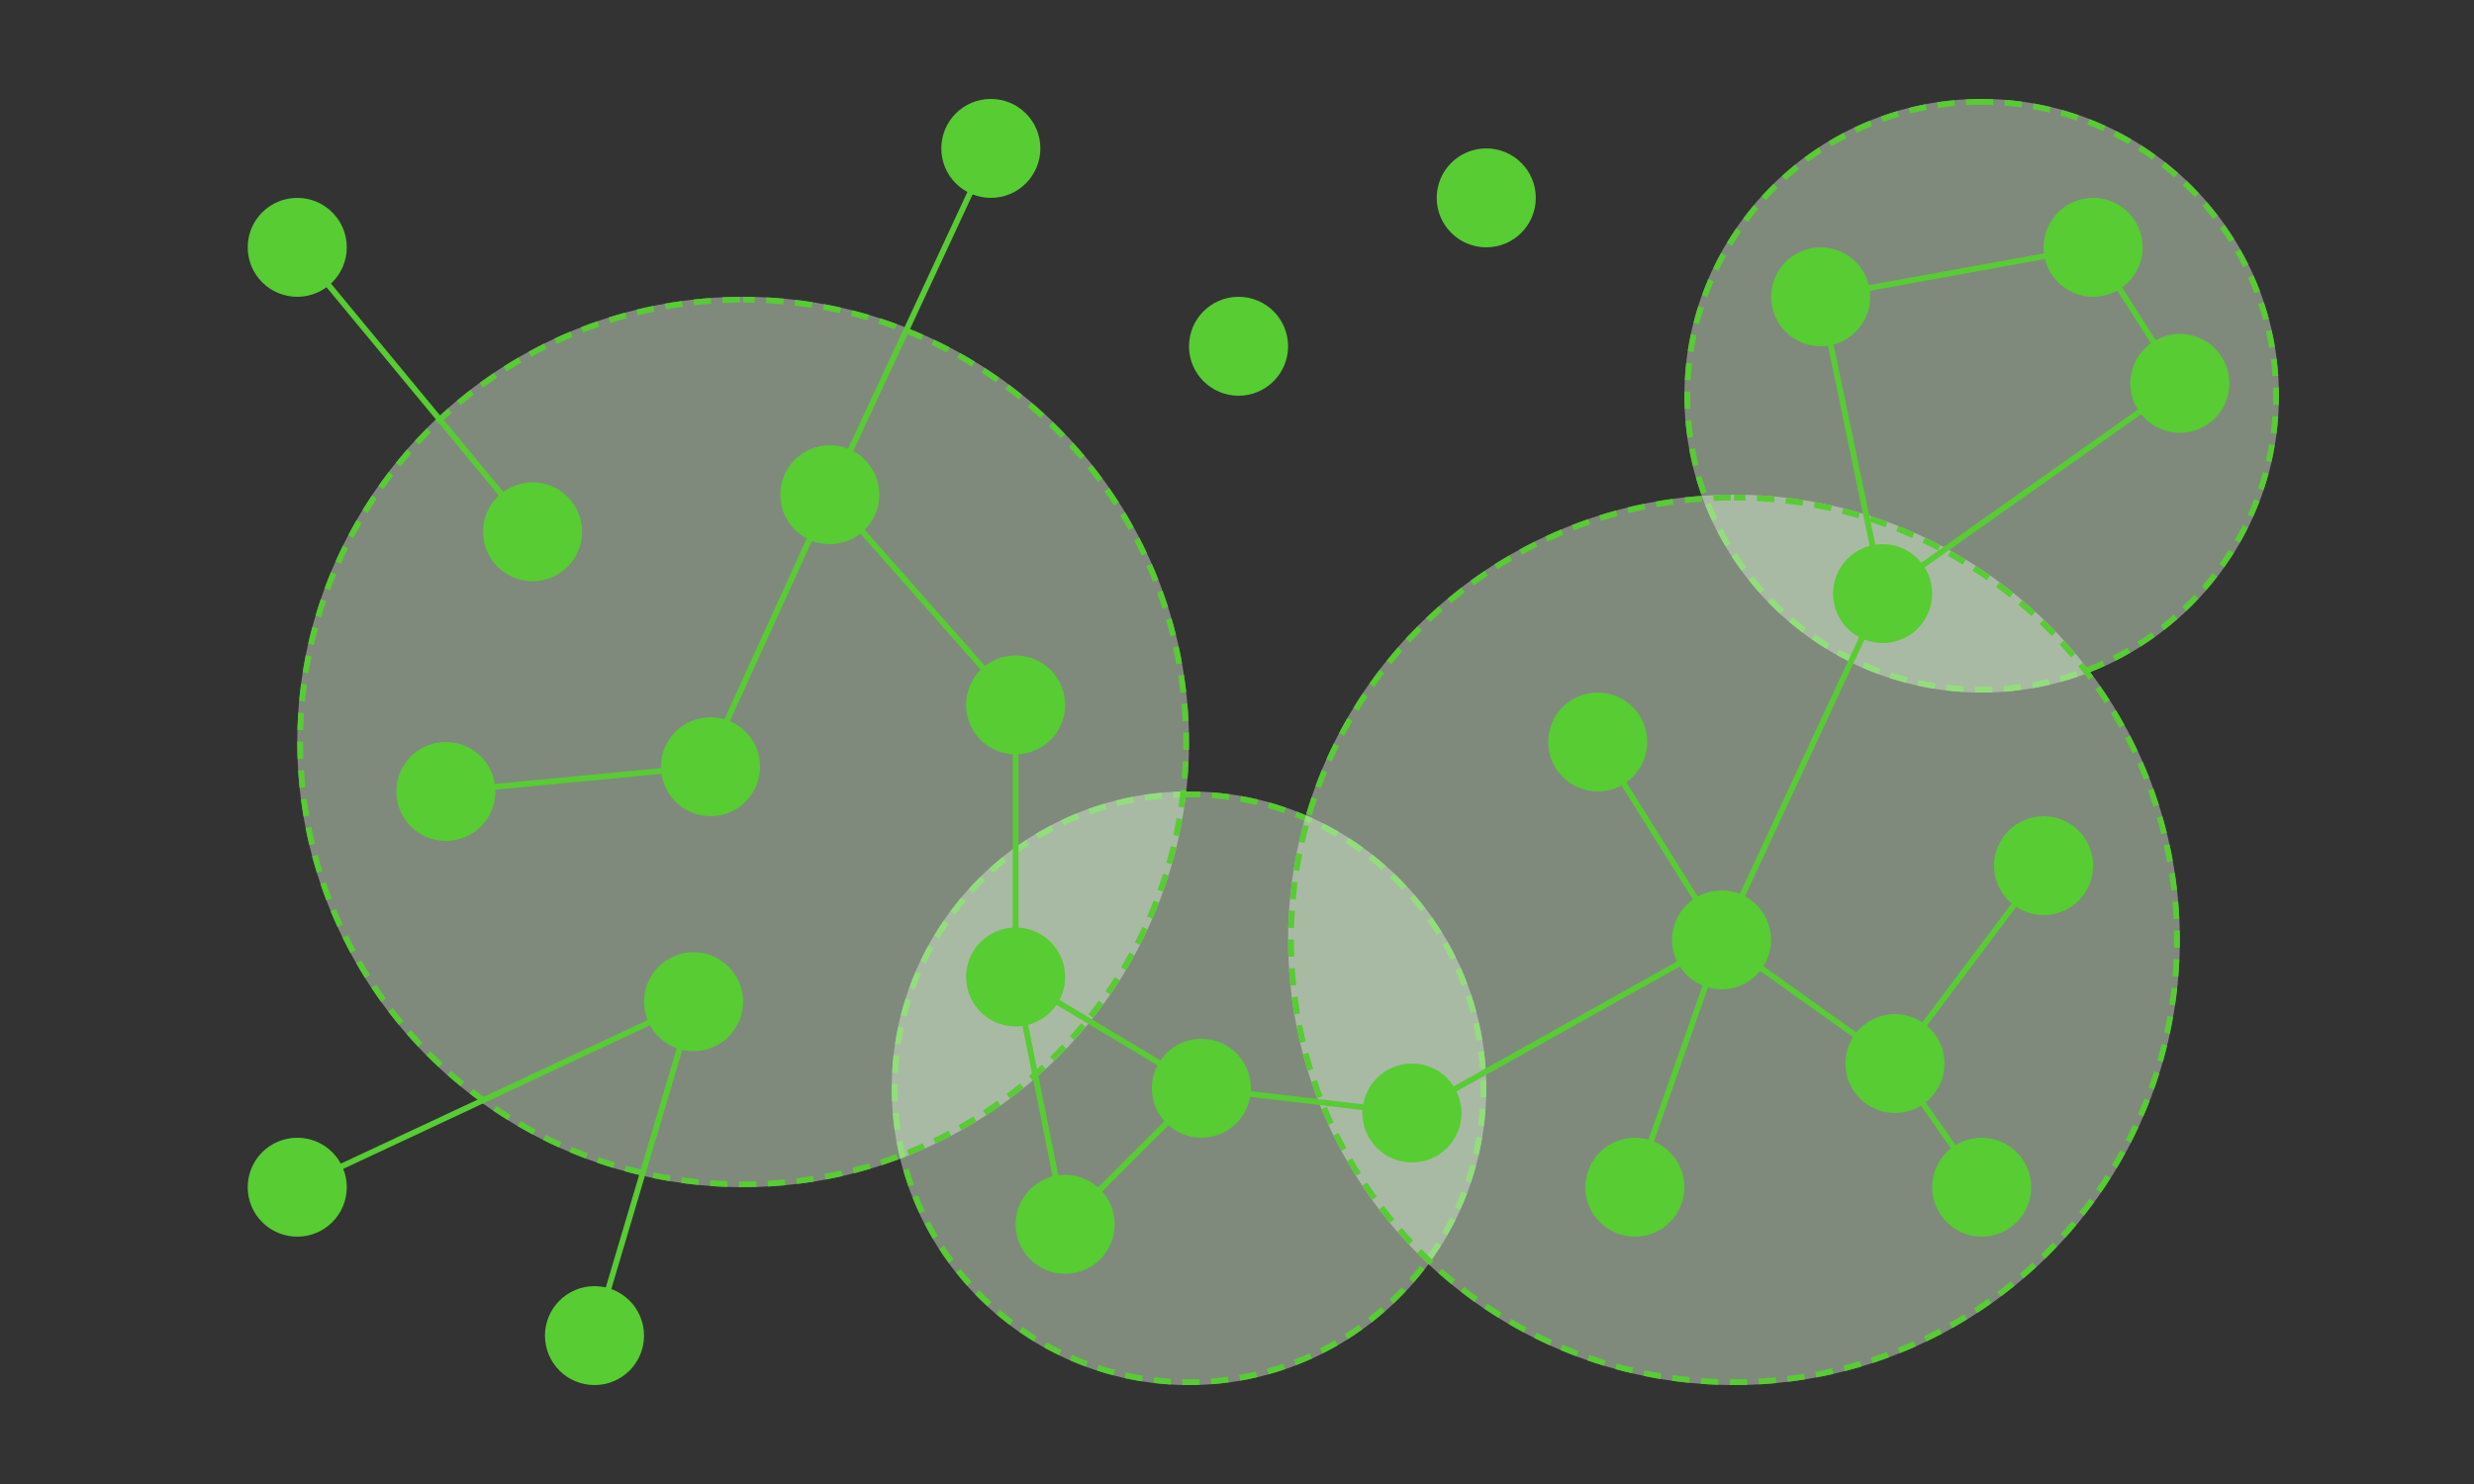 <?xml version="1.0" encoding="UTF-8" standalone="no"?>
<!DOCTYPE svg PUBLIC "-//W3C//DTD SVG 1.1//EN" "http://www.w3.org/Graphics/SVG/1.1/DTD/svg11.dtd">
<svg width="100%" height="100%" viewBox="0 0 800 480" version="1.1" xmlns="http://www.w3.org/2000/svg" xmlns:xlink="http://www.w3.org/1999/xlink" xml:space="preserve" xmlns:serif="http://www.serif.com/" style="fill-rule:evenodd;clip-rule:evenodd;stroke-miterlimit:1;">
    <rect x="0" y="0" width="800" height="480" fill="#333333" stroke="none"/>
    <g transform="matrix(1,0,0,1,-1000,-720)">
        <g id="halo-circle" transform="matrix(0.267,0,0,0.16,1000,720)">
            <rect x="0" y="0" width="3000" height="3000" style="fill:none;"/>
            <g>
                <g transform="matrix(4.5,0,0,7.5,-3180,-6280)">
                    <circle cx="1240" cy="944" r="80" style="fill:rgb(221,245,213);fill-opacity:0.45;"/>
                    <path d="M1242.9,1023.95C1241.94,1023.98 1240.97,1024 1240,1024C1239.4,1024 1238.81,1023.99 1238.21,1023.98L1238.25,1022.42C1238.83,1022.43 1239.41,1022.44 1240,1022.44C1240.95,1022.44 1241.9,1022.42 1242.84,1022.39L1242.9,1023.95ZM1230.42,1023.43L1230.61,1021.88C1232.12,1022.06 1233.65,1022.2 1235.18,1022.29L1235.09,1023.85C1233.52,1023.76 1231.96,1023.62 1230.42,1023.43ZM1250.68,1023.29C1249.14,1023.5 1247.59,1023.66 1246.02,1023.78L1245.9,1022.22C1247.44,1022.1 1248.96,1021.95 1250.47,1021.74L1250.68,1023.29ZM1222.72,1022.13L1223.06,1020.6C1224.55,1020.93 1226.05,1021.22 1227.57,1021.46L1227.33,1023C1225.78,1022.75 1224.25,1022.46 1222.72,1022.13ZM1258.36,1021.88C1256.85,1022.24 1255.32,1022.55 1253.77,1022.82L1253.5,1021.28C1255.02,1021.01 1256.52,1020.71 1258,1020.36L1258.36,1021.88ZM1215.19,1020.07L1215.67,1018.59C1217.12,1019.06 1218.6,1019.49 1220.08,1019.88L1219.68,1021.39C1218.17,1021 1216.67,1020.55 1215.19,1020.07ZM1265.87,1019.72C1264.39,1020.22 1262.9,1020.69 1261.39,1021.1L1260.97,1019.6C1262.45,1019.19 1263.92,1018.74 1265.36,1018.24L1265.87,1019.72ZM1207.89,1017.29L1208.52,1015.86C1209.92,1016.47 1211.34,1017.05 1212.78,1017.58L1212.24,1019.04C1210.77,1018.5 1209.32,1017.91 1207.89,1017.29ZM1273.12,1016.83C1271.7,1017.48 1270.26,1018.09 1268.8,1018.65L1268.24,1017.19C1269.67,1016.64 1271.08,1016.04 1272.47,1015.41L1273.12,1016.83ZM1200.91,1013.8L1201.67,1012.44C1203,1013.19 1204.36,1013.9 1205.74,1014.57L1205.06,1015.97C1203.65,1015.29 1202.27,1014.56 1200.91,1013.8ZM1280.06,1013.25C1278.71,1014.03 1277.34,1014.77 1275.94,1015.48L1275.24,1014.09C1276.61,1013.39 1277.95,1012.66 1279.28,1011.9L1280.06,1013.25ZM1194.29,1009.65L1195.19,1008.37C1196.44,1009.24 1197.72,1010.08 1199.03,1010.88L1198.21,1012.22C1196.88,1011.4 1195.57,1010.54 1194.29,1009.65ZM1286.62,1009C1285.35,1009.92 1284.06,1010.79 1282.73,1011.63L1281.9,1010.31C1283.19,1009.49 1284.46,1008.63 1285.7,1007.74L1286.62,1009ZM1188.11,1004.87L1189.13,1003.68C1190.29,1004.68 1191.49,1005.64 1192.71,1006.56L1191.76,1007.81C1190.52,1006.87 1189.3,1005.89 1188.11,1004.87ZM1292.73,1004.14C1291.56,1005.18 1290.35,1006.17 1289.12,1007.13L1288.16,1005.9C1289.37,1004.96 1290.55,1003.98 1291.7,1002.97L1292.73,1004.14ZM1182.42,999.521L1183.55,998.436C1184.61,999.539 1185.71,1000.61 1186.84,1001.65L1185.78,1002.8C1184.63,1001.74 1183.51,1000.64 1182.42,999.521ZM1298.34,998.715C1297.27,999.853 1296.17,1000.96 1295.04,1002.04L1293.96,1000.9C1295.07,999.85 1296.15,998.763 1297.2,997.646L1298.34,998.715ZM1177.28,993.644L1178.51,992.673C1179.46,993.874 1180.44,995.047 1181.46,996.19L1180.3,997.23C1179.26,996.064 1178.25,994.868 1177.28,993.644ZM1303.4,992.767C1302.45,994.005 1301.46,995.215 1300.44,996.395L1299.26,995.371C1300.26,994.214 1301.23,993.028 1302.17,991.814L1303.4,992.767ZM1172.73,987.296L1174.05,986.449C1174.88,987.737 1175.75,989 1176.65,990.236L1175.39,991.158C1174.47,989.898 1173.58,988.611 1172.73,987.296ZM1307.86,986.357C1307.03,987.684 1306.16,988.984 1305.26,990.255L1303.99,989.351C1304.88,988.103 1305.73,986.828 1306.54,985.528L1307.86,986.357ZM1168.82,980.535L1170.21,979.82C1170.91,981.185 1171.66,982.526 1172.43,983.842L1171.09,984.638C1170.3,983.295 1169.54,981.928 1168.82,980.535ZM1311.68,979.543C1310.98,980.944 1310.25,982.322 1309.47,983.676L1308.11,982.9C1308.87,981.573 1309.6,980.221 1310.28,978.847L1311.68,979.543ZM1165.59,973.425L1167.05,972.85C1167.61,974.277 1168.22,975.684 1168.86,977.07L1167.45,977.73C1166.79,976.317 1166.17,974.883 1165.59,973.425ZM1314.81,972.388C1314.25,973.854 1313.65,975.299 1313.02,976.718L1311.59,976.078C1312.22,974.684 1312.8,973.269 1313.35,971.833L1314.81,972.388ZM1163.08,966.032L1164.58,965.602C1165,967.08 1165.47,968.54 1165.97,969.98L1164.5,970.498C1163.98,969.028 1163.51,967.539 1163.08,966.032ZM1317.22,964.961C1316.81,966.474 1316.36,967.969 1315.86,969.446L1314.38,968.949C1314.87,967.502 1315.31,966.035 1315.71,964.552L1317.22,964.961ZM1161.3,958.428L1162.84,958.148C1163.11,959.661 1163.43,961.159 1163.8,962.641L1162.28,963.012C1161.91,961.5 1161.58,959.972 1161.3,958.428ZM1318.89,957.332C1318.63,958.879 1318.33,960.411 1317.98,961.929L1316.46,961.58C1316.8,960.094 1317.1,958.591 1317.35,957.073L1318.89,957.332ZM1160.28,950.686L1161.83,950.557C1161.96,952.092 1162.13,953.615 1162.35,955.124L1160.8,955.344C1160.58,953.805 1160.41,952.252 1160.28,950.686ZM1319.81,949.577C1319.7,951.144 1319.55,952.698 1319.35,954.241L1317.8,954.043C1317.99,952.531 1318.14,951.006 1318.25,949.469L1319.81,949.577ZM1160.01,942.881L1161.57,942.903C1161.57,943.268 1161.56,943.634 1161.56,944C1161.56,945.172 1161.59,946.339 1161.64,947.499L1160.08,947.568C1160.03,946.387 1160,945.197 1160,944C1160,943.625 1160,943.25 1160.01,942.881ZM1319.97,941.769C1319.99,942.51 1320,943.254 1320,944C1320,944.821 1319.99,945.64 1319.96,946.456L1318.4,946.409C1318.42,945.609 1318.44,944.806 1318.44,944C1318.44,943.268 1318.43,942.539 1318.41,941.812L1319.97,941.769ZM1160.49,935.087L1162.05,935.259C1161.88,936.774 1161.75,938.301 1161.67,939.84L1160.11,939.758C1160.19,938.189 1160.32,936.632 1160.49,935.087ZM1319.38,933.982C1319.57,935.525 1319.72,937.081 1319.82,938.648L1318.26,938.751C1318.16,937.214 1318.02,935.688 1317.83,934.176L1319.38,933.982ZM1161.73,927.377L1163.26,927.7C1162.94,929.192 1162.67,930.7 1162.44,932.222L1160.9,931.989C1161.13,930.435 1161.41,928.895 1161.73,927.377ZM1318.03,926.29C1318.37,927.808 1318.67,929.342 1318.93,930.89L1317.39,931.144C1317.14,929.626 1316.84,928.123 1316.51,926.635L1318.03,926.29ZM1163.72,919.826L1165.21,920.298C1164.75,921.753 1164.33,923.226 1163.95,924.717L1162.44,924.333C1162.83,922.812 1163.25,921.308 1163.72,919.826ZM1315.93,918.767C1316.42,920.245 1316.87,921.742 1317.28,923.257L1315.77,923.661C1315.37,922.176 1314.93,920.709 1314.45,919.26L1315.93,918.767ZM1166.45,912.507L1167.88,913.123C1167.28,914.527 1166.72,915.952 1166.2,917.397L1164.73,916.866C1165.26,915.393 1165.83,913.94 1166.45,912.507ZM1313.11,911.487C1313.74,912.911 1314.34,914.357 1314.89,915.822L1313.43,916.373C1312.88,914.936 1312.3,913.519 1311.68,912.124L1313.11,911.487ZM1169.88,905.49L1171.24,906.244C1170.51,907.583 1169.81,908.946 1169.15,910.332L1167.74,909.66C1168.41,908.246 1169.12,906.854 1169.88,905.49ZM1309.58,904.519C1310.35,905.875 1311.09,907.256 1311.78,908.659L1310.38,909.351C1309.7,907.974 1308.98,906.621 1308.22,905.292L1309.58,904.519ZM1173.97,898.842L1175.26,899.725C1174.39,900.987 1173.57,902.276 1172.77,903.59L1171.44,902.783C1172.24,901.442 1173.09,900.127 1173.97,898.842ZM1305.39,897.928C1306.29,899.204 1307.16,900.506 1307.98,901.834L1306.66,902.659C1305.85,901.357 1305,900.08 1304.12,898.829L1305.39,897.928ZM1178.7,892.623L1179.89,893.627C1178.91,894.8 1177.96,896.002 1177.04,897.232L1175.79,896.299C1176.72,895.045 1177.69,893.819 1178.7,892.623ZM1300.58,891.775C1301.6,892.958 1302.59,894.171 1303.54,895.411L1302.3,896.361C1301.37,895.144 1300.4,893.955 1299.4,892.796L1300.58,891.775ZM1184,886.891L1185.09,888.006C1184,889.079 1182.94,890.184 1181.91,891.318L1180.75,890.268C1181.8,889.112 1182.88,887.986 1184,886.891ZM1295.2,886.117C1296.33,887.196 1297.43,888.307 1298.5,889.45L1297.35,890.516C1296.31,889.395 1295.23,888.305 1294.12,887.248L1295.2,886.117ZM1189.83,881.699L1190.82,882.915C1189.62,883.878 1188.46,884.874 1187.32,885.904L1186.27,884.747C1187.43,883.697 1188.62,882.682 1189.83,881.699ZM1289.3,881.007C1290.53,881.971 1291.73,882.97 1292.9,884.005L1291.86,885.176C1290.72,884.163 1289.54,883.182 1288.33,882.237L1289.3,881.007ZM1196.14,877.098L1197,878.404C1195.72,879.246 1194.46,880.125 1193.24,881.039L1192.3,879.785C1193.56,878.853 1194.84,877.957 1196.14,877.098ZM1282.92,876.494C1284.24,877.335 1285.53,878.213 1286.8,879.127L1285.88,880.393C1284.64,879.497 1283.38,878.635 1282.08,877.811L1282.92,876.494ZM1202.87,873.132L1203.6,874.515C1202.24,875.229 1200.9,875.981 1199.59,876.771L1198.79,875.433C1200.12,874.628 1201.49,873.86 1202.87,873.132ZM1276.14,872.622C1277.54,873.33 1278.91,874.078 1280.26,874.865L1279.47,876.214C1278.15,875.443 1276.8,874.709 1275.43,874.015L1276.14,872.622ZM1209.95,869.843L1210.54,871.29C1209.12,871.868 1207.72,872.486 1206.34,873.144L1205.66,871.733C1207.07,871.063 1208.5,870.432 1209.95,869.843ZM1269.01,869.432C1270.47,870 1271.91,870.61 1273.33,871.262L1272.67,872.681C1271.29,872.043 1269.88,871.445 1268.44,870.887L1269.01,869.432ZM1217.33,867.265L1217.77,868.763C1216.29,869.198 1214.84,869.676 1213.4,870.194L1212.87,868.725C1214.34,868.196 1215.82,867.709 1217.33,867.265ZM1261.61,866.957C1263.11,867.38 1264.6,867.845 1266.08,868.354L1265.57,869.831C1264.13,869.333 1262.66,868.876 1261.18,868.461L1261.61,866.957ZM1224.91,865.423L1225.21,866.958C1223.7,867.246 1222.2,867.579 1220.72,867.953L1220.34,866.438C1221.85,866.057 1223.37,865.718 1224.91,865.423ZM1253.99,865.222C1255.54,865.495 1257.07,865.812 1258.58,866.173L1258.22,867.693C1256.74,867.339 1255.23,867.028 1253.72,866.76L1253.99,865.222ZM1232.65,864.334L1232.79,865.89C1231.26,866.03 1229.74,866.214 1228.23,866.442L1228,864.897C1229.53,864.665 1231.08,864.477 1232.65,864.334ZM1246.24,864.241C1247.81,864.362 1249.37,864.528 1250.9,864.739L1250.69,866.286C1249.18,866.08 1247.66,865.917 1246.12,865.798L1246.24,864.241ZM1235.76,864.111C1237.16,864.037 1238.58,864 1240,864C1241.05,864 1242.09,864.02 1243.12,864.06L1243.06,865.621C1242.05,865.582 1241.03,865.562 1240,865.562L1239.48,865.564C1238.26,865.572 1237.05,865.608 1235.85,865.671L1235.76,864.111Z" style="fill:rgb(87,204,51);"/>
                </g>
                <g transform="matrix(4.5,0,0,7.5,-4140,-4880)">
                    <circle cx="1240" cy="944" r="80" style="fill:rgb(221,245,213);fill-opacity:0.45;"/>
                    <path d="M1242.9,1023.95C1241.94,1023.98 1240.97,1024 1240,1024C1239.4,1024 1238.81,1023.99 1238.21,1023.98L1238.25,1022.42C1238.83,1022.43 1239.41,1022.44 1240,1022.44C1240.95,1022.44 1241.9,1022.42 1242.84,1022.39L1242.9,1023.95ZM1230.42,1023.43L1230.61,1021.88C1232.12,1022.06 1233.65,1022.2 1235.18,1022.29L1235.09,1023.85C1233.52,1023.76 1231.96,1023.62 1230.42,1023.43ZM1250.68,1023.29C1249.14,1023.5 1247.59,1023.66 1246.02,1023.78L1245.9,1022.22C1247.44,1022.1 1248.96,1021.95 1250.47,1021.74L1250.68,1023.29ZM1222.72,1022.13L1223.06,1020.6C1224.55,1020.93 1226.05,1021.22 1227.57,1021.46L1227.33,1023C1225.78,1022.75 1224.25,1022.46 1222.72,1022.13ZM1258.36,1021.88C1256.85,1022.24 1255.32,1022.55 1253.77,1022.82L1253.5,1021.28C1255.02,1021.01 1256.52,1020.71 1258,1020.36L1258.36,1021.88ZM1215.19,1020.07L1215.67,1018.59C1217.12,1019.06 1218.6,1019.49 1220.08,1019.88L1219.68,1021.39C1218.17,1021 1216.67,1020.55 1215.19,1020.07ZM1265.87,1019.72C1264.39,1020.22 1262.9,1020.69 1261.39,1021.1L1260.97,1019.6C1262.45,1019.19 1263.92,1018.74 1265.36,1018.24L1265.87,1019.72ZM1207.89,1017.29L1208.52,1015.86C1209.92,1016.47 1211.34,1017.05 1212.78,1017.58L1212.24,1019.04C1210.77,1018.5 1209.32,1017.91 1207.89,1017.29ZM1273.12,1016.83C1271.7,1017.48 1270.26,1018.09 1268.8,1018.65L1268.24,1017.19C1269.67,1016.64 1271.08,1016.04 1272.47,1015.41L1273.12,1016.83ZM1200.91,1013.8L1201.67,1012.44C1203,1013.19 1204.36,1013.9 1205.74,1014.57L1205.06,1015.97C1203.65,1015.29 1202.27,1014.56 1200.91,1013.8ZM1280.06,1013.25C1278.71,1014.03 1277.34,1014.77 1275.94,1015.48L1275.24,1014.09C1276.61,1013.39 1277.95,1012.66 1279.28,1011.9L1280.06,1013.25ZM1194.29,1009.65L1195.19,1008.37C1196.44,1009.24 1197.72,1010.08 1199.03,1010.88L1198.21,1012.22C1196.88,1011.4 1195.57,1010.54 1194.29,1009.65ZM1286.62,1009C1285.35,1009.92 1284.06,1010.79 1282.73,1011.63L1281.9,1010.31C1283.19,1009.49 1284.46,1008.63 1285.7,1007.74L1286.62,1009ZM1188.11,1004.87L1189.13,1003.68C1190.29,1004.68 1191.49,1005.64 1192.71,1006.56L1191.76,1007.81C1190.52,1006.87 1189.3,1005.89 1188.11,1004.87ZM1292.73,1004.14C1291.56,1005.18 1290.35,1006.17 1289.12,1007.13L1288.16,1005.9C1289.37,1004.96 1290.55,1003.98 1291.7,1002.97L1292.73,1004.14ZM1182.42,999.521L1183.55,998.436C1184.61,999.539 1185.71,1000.61 1186.84,1001.65L1185.78,1002.8C1184.63,1001.74 1183.51,1000.64 1182.42,999.521ZM1298.34,998.715C1297.27,999.853 1296.17,1000.96 1295.04,1002.04L1293.96,1000.9C1295.07,999.85 1296.15,998.763 1297.2,997.646L1298.34,998.715ZM1177.28,993.644L1178.51,992.673C1179.46,993.874 1180.44,995.047 1181.46,996.19L1180.3,997.23C1179.26,996.064 1178.25,994.868 1177.28,993.644ZM1303.4,992.767C1302.45,994.005 1301.46,995.215 1300.44,996.395L1299.26,995.371C1300.26,994.214 1301.23,993.028 1302.17,991.814L1303.4,992.767ZM1172.73,987.296L1174.05,986.449C1174.88,987.737 1175.75,989 1176.65,990.236L1175.39,991.158C1174.47,989.898 1173.58,988.611 1172.73,987.296ZM1307.86,986.357C1307.03,987.684 1306.16,988.984 1305.26,990.255L1303.99,989.351C1304.88,988.103 1305.73,986.828 1306.54,985.528L1307.86,986.357ZM1168.82,980.535L1170.21,979.82C1170.91,981.185 1171.66,982.526 1172.43,983.842L1171.09,984.638C1170.3,983.295 1169.54,981.928 1168.82,980.535ZM1311.68,979.543C1310.98,980.944 1310.25,982.322 1309.47,983.676L1308.11,982.9C1308.87,981.573 1309.6,980.221 1310.28,978.847L1311.68,979.543ZM1165.59,973.425L1167.05,972.85C1167.61,974.277 1168.22,975.684 1168.86,977.07L1167.45,977.73C1166.79,976.317 1166.17,974.883 1165.59,973.425ZM1314.81,972.388C1314.25,973.854 1313.65,975.299 1313.02,976.718L1311.59,976.078C1312.22,974.684 1312.8,973.269 1313.35,971.833L1314.81,972.388ZM1163.08,966.032L1164.58,965.602C1165,967.08 1165.47,968.54 1165.97,969.98L1164.5,970.498C1163.98,969.028 1163.51,967.539 1163.08,966.032ZM1317.22,964.961C1316.81,966.474 1316.36,967.969 1315.86,969.446L1314.38,968.949C1314.87,967.502 1315.31,966.035 1315.71,964.552L1317.22,964.961ZM1161.3,958.428L1162.84,958.148C1163.11,959.661 1163.43,961.159 1163.8,962.641L1162.28,963.012C1161.91,961.5 1161.58,959.972 1161.3,958.428ZM1318.89,957.332C1318.63,958.879 1318.33,960.411 1317.98,961.929L1316.46,961.58C1316.8,960.094 1317.1,958.591 1317.35,957.073L1318.89,957.332ZM1160.28,950.686L1161.83,950.557C1161.96,952.092 1162.13,953.615 1162.35,955.124L1160.8,955.344C1160.58,953.805 1160.41,952.252 1160.28,950.686ZM1319.81,949.577C1319.7,951.144 1319.55,952.698 1319.35,954.241L1317.8,954.043C1317.99,952.531 1318.14,951.006 1318.25,949.469L1319.81,949.577ZM1160.01,942.881L1161.57,942.903C1161.57,943.268 1161.56,943.634 1161.56,944C1161.56,945.172 1161.59,946.339 1161.64,947.499L1160.08,947.568C1160.03,946.387 1160,945.197 1160,944C1160,943.625 1160,943.25 1160.01,942.881ZM1319.97,941.769C1319.99,942.51 1320,943.254 1320,944C1320,944.821 1319.99,945.64 1319.96,946.456L1318.4,946.409C1318.42,945.609 1318.44,944.806 1318.44,944C1318.44,943.268 1318.43,942.539 1318.41,941.812L1319.97,941.769ZM1160.49,935.087L1162.05,935.259C1161.88,936.774 1161.75,938.301 1161.67,939.84L1160.11,939.758C1160.19,938.189 1160.32,936.632 1160.49,935.087ZM1319.38,933.982C1319.57,935.525 1319.72,937.081 1319.82,938.648L1318.26,938.751C1318.16,937.214 1318.02,935.688 1317.83,934.176L1319.38,933.982ZM1161.73,927.377L1163.26,927.7C1162.94,929.192 1162.67,930.7 1162.44,932.222L1160.9,931.989C1161.13,930.435 1161.41,928.895 1161.73,927.377ZM1318.03,926.29C1318.37,927.808 1318.67,929.342 1318.93,930.89L1317.39,931.144C1317.14,929.626 1316.84,928.123 1316.51,926.635L1318.03,926.29ZM1163.72,919.826L1165.21,920.298C1164.75,921.753 1164.33,923.226 1163.95,924.717L1162.44,924.333C1162.83,922.812 1163.25,921.308 1163.72,919.826ZM1315.93,918.767C1316.42,920.245 1316.87,921.742 1317.28,923.257L1315.77,923.661C1315.37,922.176 1314.93,920.709 1314.45,919.26L1315.93,918.767ZM1166.45,912.507L1167.88,913.123C1167.28,914.527 1166.72,915.952 1166.2,917.397L1164.73,916.866C1165.26,915.393 1165.83,913.94 1166.45,912.507ZM1313.11,911.487C1313.74,912.911 1314.34,914.357 1314.89,915.822L1313.43,916.373C1312.88,914.936 1312.3,913.519 1311.68,912.124L1313.11,911.487ZM1169.88,905.49L1171.24,906.244C1170.51,907.583 1169.81,908.946 1169.15,910.332L1167.74,909.66C1168.41,908.246 1169.12,906.854 1169.88,905.49ZM1309.58,904.519C1310.35,905.875 1311.09,907.256 1311.78,908.659L1310.38,909.351C1309.7,907.974 1308.98,906.621 1308.22,905.292L1309.58,904.519ZM1173.97,898.842L1175.26,899.725C1174.39,900.987 1173.57,902.276 1172.77,903.59L1171.44,902.783C1172.24,901.442 1173.09,900.127 1173.97,898.842ZM1305.39,897.928C1306.29,899.204 1307.16,900.506 1307.98,901.834L1306.66,902.659C1305.85,901.357 1305,900.08 1304.12,898.829L1305.39,897.928ZM1178.7,892.623L1179.89,893.627C1178.91,894.8 1177.96,896.002 1177.04,897.232L1175.79,896.299C1176.72,895.045 1177.69,893.819 1178.7,892.623ZM1300.58,891.775C1301.6,892.958 1302.59,894.171 1303.54,895.411L1302.3,896.361C1301.37,895.144 1300.4,893.955 1299.4,892.796L1300.58,891.775ZM1184,886.891L1185.09,888.006C1184,889.079 1182.94,890.184 1181.91,891.318L1180.75,890.268C1181.8,889.112 1182.88,887.986 1184,886.891ZM1295.2,886.117C1296.33,887.196 1297.43,888.307 1298.5,889.45L1297.35,890.516C1296.31,889.395 1295.23,888.305 1294.12,887.248L1295.2,886.117ZM1189.83,881.699L1190.82,882.915C1189.62,883.878 1188.46,884.874 1187.32,885.904L1186.27,884.747C1187.43,883.697 1188.62,882.682 1189.83,881.699ZM1289.3,881.007C1290.53,881.971 1291.73,882.97 1292.9,884.005L1291.86,885.176C1290.72,884.163 1289.54,883.182 1288.33,882.237L1289.3,881.007ZM1196.14,877.098L1197,878.404C1195.72,879.246 1194.46,880.125 1193.24,881.039L1192.3,879.785C1193.56,878.853 1194.84,877.957 1196.14,877.098ZM1282.92,876.494C1284.24,877.335 1285.53,878.213 1286.8,879.127L1285.88,880.393C1284.64,879.497 1283.38,878.635 1282.08,877.811L1282.92,876.494ZM1202.87,873.132L1203.6,874.515C1202.24,875.229 1200.9,875.981 1199.59,876.771L1198.79,875.433C1200.12,874.628 1201.49,873.86 1202.87,873.132ZM1276.14,872.622C1277.54,873.33 1278.91,874.078 1280.26,874.865L1279.47,876.214C1278.15,875.443 1276.8,874.709 1275.43,874.015L1276.14,872.622ZM1209.95,869.843L1210.54,871.29C1209.12,871.868 1207.72,872.486 1206.34,873.144L1205.66,871.733C1207.07,871.063 1208.5,870.432 1209.95,869.843ZM1269.01,869.432C1270.47,870 1271.91,870.61 1273.33,871.262L1272.67,872.681C1271.29,872.043 1269.88,871.445 1268.44,870.887L1269.01,869.432ZM1217.33,867.265L1217.77,868.763C1216.29,869.198 1214.84,869.676 1213.4,870.194L1212.87,868.725C1214.34,868.196 1215.82,867.709 1217.33,867.265ZM1261.61,866.957C1263.11,867.38 1264.6,867.845 1266.08,868.354L1265.57,869.831C1264.13,869.333 1262.66,868.876 1261.18,868.461L1261.61,866.957ZM1224.91,865.423L1225.21,866.958C1223.7,867.246 1222.2,867.579 1220.72,867.953L1220.34,866.438C1221.85,866.057 1223.37,865.718 1224.91,865.423ZM1253.99,865.222C1255.54,865.495 1257.07,865.812 1258.58,866.173L1258.22,867.693C1256.74,867.339 1255.23,867.028 1253.72,866.76L1253.99,865.222ZM1232.65,864.334L1232.79,865.89C1231.26,866.03 1229.74,866.214 1228.23,866.442L1228,864.897C1229.53,864.665 1231.08,864.477 1232.65,864.334ZM1246.24,864.241C1247.81,864.362 1249.37,864.528 1250.9,864.739L1250.69,866.286C1249.18,866.08 1247.66,865.917 1246.12,865.798L1246.24,864.241ZM1235.76,864.111C1237.16,864.037 1238.58,864 1240,864C1241.05,864 1242.09,864.02 1243.12,864.06L1243.06,865.621C1242.05,865.582 1241.03,865.562 1240,865.562C1238.61,865.562 1237.22,865.599 1235.85,865.671L1235.76,864.111Z" style="fill:rgb(87,204,51);"/>
                </g>
                <g transform="matrix(6.75,0,0,11.25,-6270,-8720)">
                    <circle cx="1240" cy="944" r="80" style="fill:rgb(221,245,213);fill-opacity:0.45;"/>
                    <path d="M1242.38,1023.97C1241.59,1023.99 1240.8,1024 1240,1024C1239.75,1024 1239.51,1024 1239.25,1024L1239.26,1022.96C1239.51,1022.96 1239.75,1022.96 1240,1022.96C1240.79,1022.96 1241.57,1022.95 1242.35,1022.92L1242.38,1023.97ZM1234.05,1023.78L1234.13,1022.74C1235.15,1022.82 1236.17,1022.87 1237.21,1022.91L1237.17,1023.95C1236.12,1023.91 1235.09,1023.86 1234.05,1023.78ZM1247.58,1023.64C1246.54,1023.74 1245.51,1023.82 1244.46,1023.88L1244.4,1022.84C1245.43,1022.78 1246.46,1022.7 1247.48,1022.61L1247.58,1023.64ZM1228.87,1023.23L1229.02,1022.2C1230.03,1022.34 1231.05,1022.46 1232.08,1022.57L1231.98,1023.6C1230.93,1023.5 1229.9,1023.37 1228.87,1023.23ZM1252.74,1022.99C1251.72,1023.15 1250.68,1023.3 1249.65,1023.42L1249.52,1022.39C1250.55,1022.27 1251.57,1022.12 1252.58,1021.96L1252.74,1022.99ZM1223.74,1022.34L1223.95,1021.32C1224.96,1021.53 1225.97,1021.72 1226.98,1021.89L1226.81,1022.92C1225.78,1022.75 1224.76,1022.55 1223.74,1022.34ZM1257.85,1022C1256.84,1022.23 1255.82,1022.44 1254.79,1022.63L1254.6,1021.61C1255.62,1021.42 1256.62,1021.21 1257.62,1020.98L1257.85,1022ZM1218.68,1021.12L1218.96,1020.12C1219.94,1020.39 1220.94,1020.65 1221.94,1020.88L1221.71,1021.89C1220.69,1021.66 1219.68,1021.4 1218.68,1021.12ZM1262.89,1020.67C1261.89,1020.97 1260.89,1021.25 1259.88,1021.51L1259.62,1020.5C1260.62,1020.24 1261.61,1019.97 1262.59,1019.67L1262.89,1020.67ZM1213.71,1019.57L1214.05,1018.59C1215.02,1018.93 1216,1019.25 1216.98,1019.55L1216.68,1020.54C1215.68,1020.24 1214.69,1019.91 1213.71,1019.57ZM1267.83,1019.02C1266.85,1019.38 1265.87,1019.73 1264.88,1020.05L1264.55,1019.06C1265.53,1018.74 1266.5,1018.4 1267.46,1018.04L1267.83,1019.02ZM1208.85,1017.7L1209.26,1016.74C1210.2,1017.14 1211.15,1017.52 1212.12,1017.89L1211.75,1018.86C1210.77,1018.49 1209.81,1018.1 1208.85,1017.7ZM1272.65,1017.05C1271.7,1017.47 1270.74,1017.88 1269.77,1018.27L1269.38,1017.3C1270.34,1016.92 1271.29,1016.52 1272.22,1016.1L1272.65,1017.05ZM1204.12,1015.51L1204.59,1014.58C1205.51,1015.04 1206.43,1015.49 1207.37,1015.91L1206.94,1016.86C1205.99,1016.43 1205.05,1015.98 1204.12,1015.51ZM1277.33,1014.76C1276.41,1015.25 1275.48,1015.72 1274.54,1016.17L1274.09,1015.23C1275.02,1014.79 1275.93,1014.32 1276.84,1013.84L1277.33,1014.76ZM1199.55,1013.02L1200.08,1012.12C1200.96,1012.64 1201.86,1013.15 1202.77,1013.63L1202.27,1014.55C1201.36,1014.06 1200.45,1013.55 1199.55,1013.02ZM1281.85,1012.18C1280.96,1012.73 1280.06,1013.25 1279.16,1013.76L1278.64,1012.86C1279.54,1012.35 1280.43,1011.83 1281.3,1011.29L1281.85,1012.18ZM1195.15,1010.24L1195.73,1009.38C1196.58,1009.95 1197.44,1010.51 1198.32,1011.06L1197.77,1011.94C1196.88,1011.39 1196.01,1010.82 1195.15,1010.24ZM1286.19,1009.31C1285.34,1009.91 1284.48,1010.5 1283.61,1011.06L1283.04,1010.19C1283.9,1009.63 1284.75,1009.05 1285.59,1008.46L1286.19,1009.31ZM1190.94,1007.17L1191.58,1006.35C1192.39,1006.98 1193.21,1007.6 1194.05,1008.2L1193.44,1009.05C1192.59,1008.44 1191.76,1007.82 1190.94,1007.17ZM1290.34,1006.16C1289.53,1006.82 1288.71,1007.46 1287.88,1008.08L1287.25,1007.25C1288.08,1006.63 1288.89,1006 1289.68,1005.35L1290.34,1006.16ZM1186.93,1003.85L1187.62,1003.07C1188.39,1003.75 1189.17,1004.42 1189.97,1005.07L1189.31,1005.87C1188.51,1005.21 1187.71,1004.54 1186.93,1003.85ZM1294.28,1002.75C1293.51,1003.46 1292.73,1004.15 1291.94,1004.83L1291.27,1004.03C1292.05,1003.37 1292.82,1002.68 1293.57,1001.99L1294.28,1002.75ZM1183.15,1000.26L1183.89,999.532C1184.62,1000.26 1185.35,1000.98 1186.1,1001.68L1185.39,1002.44C1184.63,1001.73 1183.88,1001.01 1183.15,1000.26ZM1297.98,999.094C1297.27,999.848 1296.54,1000.59 1295.79,1001.32L1295.06,1000.57C1295.8,999.853 1296.52,999.121 1297.23,998.376L1297.98,999.094ZM1179.61,996.447L1180.4,995.764C1181.07,996.54 1181.76,997.303 1182.46,998.052L1181.7,998.765C1180.99,998.007 1180.29,997.234 1179.61,996.447ZM1301.45,995.205C1300.78,996.006 1300.1,996.793 1299.4,997.565L1298.63,996.867C1299.32,996.104 1299.99,995.328 1300.65,994.538L1301.45,995.205ZM1176.32,992.409L1177.15,991.778C1177.77,992.596 1178.41,993.402 1179.07,994.195L1178.26,994.858C1177.6,994.054 1176.95,993.238 1176.32,992.409ZM1304.65,991.101C1304.04,991.942 1303.41,992.771 1302.76,993.588L1301.94,992.942C1302.58,992.136 1303.21,991.318 1303.81,990.487L1304.65,991.101ZM1173.3,988.166L1174.17,987.59C1174.74,988.447 1175.33,989.293 1175.93,990.126L1175.08,990.735C1174.47,989.891 1173.88,989.035 1173.3,988.166ZM1307.59,986.798C1307.03,987.678 1306.45,988.548 1305.86,989.403L1305,988.811C1305.59,987.965 1306.15,987.108 1306.71,986.24L1307.59,986.798ZM1170.57,983.737L1171.47,983.218C1171.98,984.111 1172.51,984.992 1173.06,985.863L1172.17,986.416C1171.62,985.534 1171.08,984.641 1170.57,983.737ZM1310.23,982.313C1309.73,983.227 1309.21,984.13 1308.68,985.025L1307.79,984.49C1308.31,983.608 1308.83,982.716 1309.32,981.813L1310.23,982.313ZM1168.12,979.138L1169.06,978.68C1169.51,979.604 1169.98,980.518 1170.47,981.422L1169.55,981.916C1169.06,981.001 1168.58,980.075 1168.12,979.138ZM1312.58,977.666C1312.14,978.612 1311.68,979.548 1311.21,980.473L1310.28,979.997C1310.75,979.084 1311.2,978.16 1311.64,977.227L1312.58,977.666ZM1165.98,974.39L1166.95,973.994C1167.34,974.946 1167.75,975.889 1168.18,976.822L1167.23,977.256C1166.8,976.31 1166.38,975.354 1165.98,974.39ZM1314.62,972.875C1314.25,973.847 1313.85,974.809 1313.43,975.765L1312.48,975.351C1312.89,974.41 1313.28,973.458 1313.65,972.498L1314.62,972.875ZM1164.16,969.512L1165.15,969.18C1165.48,970.156 1165.82,971.124 1166.19,972.082L1165.22,972.453C1164.85,971.481 1164.49,970.5 1164.16,969.512ZM1316.34,967.96C1316.03,968.957 1315.7,969.945 1315.35,970.923L1314.37,970.572C1314.71,969.606 1315.04,968.631 1315.35,967.648L1316.34,967.96ZM1162.66,964.525L1163.67,964.258C1163.93,965.254 1164.22,966.243 1164.52,967.223L1163.52,967.529C1163.22,966.535 1162.93,965.534 1162.66,964.525ZM1317.74,962.943C1317.49,963.959 1317.23,964.967 1316.94,965.965L1315.94,965.679C1316.22,964.693 1316.48,963.699 1316.73,962.697L1317.74,962.943ZM1161.49,959.45L1162.52,959.25C1162.71,960.262 1162.93,961.267 1163.17,962.264L1162.15,962.504C1161.91,961.493 1161.69,960.475 1161.49,959.45ZM1318.8,957.846C1318.62,958.875 1318.42,959.897 1318.2,960.913L1317.19,960.693C1317.4,959.691 1317.6,958.682 1317.78,957.667L1318.8,957.846ZM1160.66,954.31L1161.69,954.177C1161.83,955.2 1161.98,956.217 1162.15,957.227L1161.12,957.401C1160.95,956.377 1160.79,955.347 1160.66,954.31ZM1319.53,952.69C1319.42,953.728 1319.29,954.76 1319.13,955.789L1318.11,955.637C1318.26,954.623 1318.39,953.603 1318.5,952.578L1319.53,952.69ZM1160.16,949.127L1161.2,949.061C1161.27,950.091 1161.35,951.115 1161.46,952.134L1160.42,952.241C1160.31,951.208 1160.23,950.17 1160.16,949.127ZM1319.92,947.497C1319.88,948.544 1319.81,949.585 1319.73,950.616L1318.69,950.531C1318.78,949.51 1318.84,948.484 1318.88,947.452L1319.92,947.497ZM1160,943.922L1161.04,943.923C1161.04,943.948 1161.04,943.974 1161.04,944C1161.04,945.007 1161.06,946.009 1161.1,947.007L1160.06,947.046C1160.02,946.035 1160,945.02 1160,944L1160,943.922ZM1319.98,942.29C1319.99,942.862 1320,943.43 1320,944C1320,944.472 1320,944.944 1319.99,945.415L1318.95,945.397C1318.95,944.932 1318.96,944.467 1318.96,944C1318.96,943.436 1318.95,942.873 1318.94,942.312L1319.98,942.29ZM1160.17,938.717L1161.21,938.785C1161.14,939.807 1161.1,940.834 1161.07,941.866L1160.03,941.839C1160.06,940.794 1160.11,939.755 1160.17,938.717ZM1319.7,937.09C1319.79,938.124 1319.86,939.164 1319.91,940.208L1318.87,940.257C1318.82,939.226 1318.76,938.2 1318.67,937.179L1319.7,937.09ZM1160.68,933.534L1161.71,933.67C1161.58,934.685 1161.47,935.707 1161.37,936.735L1160.34,936.64C1160.43,935.598 1160.55,934.562 1160.68,933.534ZM1319.09,931.919C1319.25,932.945 1319.38,933.978 1319.5,935.017L1318.46,935.133C1318.35,934.108 1318.22,933.088 1318.06,932.075L1319.09,931.919ZM1161.52,928.396L1162.55,928.598C1162.35,929.604 1162.17,930.616 1162.01,931.635L1160.98,931.472C1161.14,930.441 1161.32,929.416 1161.52,928.396ZM1318.14,926.799C1318.37,927.813 1318.57,928.835 1318.75,929.863L1317.73,930.047C1317.55,929.032 1317.35,928.023 1317.12,927.022L1318.14,926.799ZM1162.7,923.324L1163.71,923.593C1163.44,924.583 1163.2,925.581 1162.97,926.587L1161.95,926.358C1162.18,925.337 1162.43,924.324 1162.7,923.324ZM1316.86,921.752C1317.15,922.75 1317.42,923.757 1317.67,924.77L1316.66,925.02C1316.41,924.019 1316.14,923.026 1315.86,922.041L1316.86,921.752ZM1164.21,918.339L1165.2,918.674C1164.87,919.645 1164.56,920.625 1164.27,921.613L1163.27,921.318C1163.56,920.318 1163.88,919.326 1164.21,918.339ZM1315.25,916.8C1315.6,917.778 1315.94,918.765 1316.26,919.758L1315.26,920.074C1314.95,919.092 1314.62,918.119 1314.27,917.154L1315.25,916.8ZM1166.04,913.465L1167.01,913.863C1166.61,914.812 1166.24,915.769 1165.88,916.735L1164.91,916.375C1165.27,915.398 1165.64,914.429 1166.04,913.465ZM1313.32,911.964C1313.74,912.917 1314.13,913.88 1314.52,914.851L1313.55,915.23C1313.17,914.272 1312.78,913.322 1312.36,912.382L1313.32,911.964ZM1168.19,908.721L1169.12,909.181C1168.67,910.102 1168.24,911.033 1167.82,911.974L1166.87,911.551C1167.29,910.598 1167.73,909.656 1168.19,908.721ZM1311.07,907.265C1311.55,908.189 1312.01,909.123 1312.46,910.067L1311.51,910.51C1311.08,909.578 1310.62,908.656 1310.15,907.744L1311.07,907.265ZM1170.64,904.127L1171.55,904.648C1171.03,905.537 1170.54,906.438 1170.06,907.349L1169.14,906.865C1169.62,905.942 1170.12,905.031 1170.64,904.127ZM1308.53,902.723C1309.07,903.614 1309.59,904.516 1310.09,905.428L1309.18,905.931C1308.68,905.03 1308.17,904.14 1307.64,903.261L1308.53,902.723ZM1173.39,899.703L1174.26,900.281C1173.69,901.136 1173.13,902.002 1172.6,902.88L1171.71,902.337C1172.25,901.447 1172.81,900.569 1173.39,899.703ZM1305.69,898.355C1306.29,899.21 1306.87,900.077 1307.43,900.953L1306.55,901.515C1306,900.648 1305.42,899.793 1304.84,898.95L1305.69,898.355ZM1176.42,895.466L1177.24,896.099C1176.62,896.915 1176.01,897.744 1175.42,898.585L1174.57,897.985C1175.17,897.132 1175.79,896.292 1176.42,895.466ZM1302.58,894.181C1303.23,894.994 1303.86,895.821 1304.48,896.661L1303.64,897.278C1303.03,896.45 1302.4,895.633 1301.76,894.83L1302.58,894.181ZM1179.71,891.435L1180.5,892.119C1179.82,892.894 1179.16,893.681 1178.52,894.482L1177.7,893.828C1178.36,893.017 1179.03,892.219 1179.71,891.435ZM1299.2,890.216C1299.9,890.986 1300.59,891.77 1301.26,892.569L1300.46,893.239C1299.8,892.452 1299.12,891.677 1298.43,890.917L1299.2,890.216ZM1183.26,887.624L1184,888.358C1183.28,889.087 1182.57,889.831 1181.87,890.588L1181.1,889.883C1181.81,889.116 1182.53,888.363 1183.26,887.624ZM1295.58,886.478C1296.33,887.203 1297.06,887.942 1297.78,888.693L1297.03,889.413C1296.32,888.671 1295.59,887.942 1294.85,887.227L1295.58,886.478ZM1187.05,884.051L1187.74,884.831C1186.97,885.512 1186.21,886.208 1185.47,886.918L1184.75,886.165C1185.5,885.446 1186.27,884.741 1187.05,884.051ZM1291.72,882.982C1292.51,883.656 1293.29,884.345 1294.06,885.05L1293.36,885.817C1292.6,885.122 1291.83,884.442 1291.04,883.776L1291.72,882.982ZM1191.06,880.729L1191.7,881.553C1190.89,882.183 1190.09,882.828 1189.3,883.489L1188.63,882.691C1189.43,882.022 1190.24,881.368 1191.06,880.729ZM1287.64,879.743C1288.48,880.365 1289.3,881.002 1290.11,881.655L1289.46,882.466C1288.66,881.822 1287.84,881.193 1287.02,880.579L1287.64,879.743ZM1195.28,877.675L1195.86,878.538C1195.01,879.114 1194.17,879.706 1193.34,880.314L1192.72,879.475C1193.56,878.859 1194.41,878.259 1195.28,877.675ZM1283.36,876.775C1284.24,877.341 1285.1,877.923 1285.95,878.523L1285.35,879.375C1284.51,878.783 1283.66,878.208 1282.8,877.649L1283.36,876.775ZM1199.68,874.9L1200.21,875.799C1199.32,876.319 1198.44,876.855 1197.58,877.408L1197.02,876.531C1197.9,875.971 1198.78,875.427 1199.68,874.9ZM1278.9,874.091C1279.81,874.598 1280.71,875.123 1281.6,875.667L1281.05,876.555C1280.18,876.02 1279.29,875.502 1278.39,875L1278.9,874.091ZM1204.26,872.418L1204.73,873.35C1203.81,873.81 1202.9,874.289 1202,874.784L1201.5,873.872C1202.41,873.37 1203.33,872.885 1204.26,872.418ZM1274.27,871.703C1275.21,872.151 1276.15,872.617 1277.07,873.099L1276.58,874.022C1275.67,873.545 1274.75,873.085 1273.82,872.643L1274.27,871.703ZM1208.99,870.241L1209.4,871.2C1208.45,871.6 1207.51,872.018 1206.58,872.453L1206.14,871.51C1207.08,871.069 1208.03,870.645 1208.99,870.241ZM1269.5,869.623C1270.47,870.008 1271.43,870.412 1272.38,870.833L1271.96,871.785C1271.02,871.369 1270.07,870.971 1269.11,870.59L1269.5,869.623ZM1213.86,868.377L1214.2,869.361C1213.22,869.698 1212.26,870.053 1211.3,870.427L1210.92,869.457C1211.89,869.078 1212.87,868.718 1213.86,868.377ZM1264.6,867.859C1265.59,868.18 1266.58,868.52 1267.55,868.879L1267.19,869.856C1266.23,869.503 1265.26,869.167 1264.28,868.85L1264.6,867.859ZM1218.83,866.836L1219.11,867.841C1218.11,868.113 1217.12,868.404 1216.15,868.714L1215.83,867.721C1216.82,867.407 1217.82,867.112 1218.83,866.836ZM1259.59,866.421C1260.61,866.677 1261.61,866.951 1262.61,867.245L1262.31,868.244C1261.33,867.954 1260.34,867.683 1259.34,867.431L1259.59,866.421ZM1223.89,865.625L1224.1,866.645C1223.09,866.852 1222.09,867.078 1221.1,867.323L1220.85,866.312C1221.85,866.064 1222.87,865.835 1223.89,865.625ZM1254.5,865.314C1255.53,865.503 1256.55,865.711 1257.57,865.938L1257.34,866.955C1256.34,866.73 1255.33,866.525 1254.32,866.339L1254.5,865.314ZM1229.03,864.748L1229.17,865.78C1228.15,865.92 1227.13,866.08 1226.12,866.259L1225.94,865.234C1226.96,865.052 1227.99,864.89 1229.03,864.748ZM1249.35,864.543C1250.39,864.664 1251.42,864.805 1252.45,864.965L1252.29,865.994C1251.28,865.836 1250.26,865.696 1249.23,865.577L1249.35,864.543ZM1234.21,864.207L1234.28,865.246C1233.25,865.32 1232.23,865.413 1231.21,865.526L1231.1,864.491C1232.13,864.377 1233.16,864.282 1234.21,864.207ZM1244.16,864.107C1245.21,864.16 1246.25,864.234 1247.28,864.328L1247.19,865.365C1246.17,865.273 1245.14,865.2 1244.11,865.147L1244.16,864.107ZM1239.41,864.002L1239.42,865.044C1238.38,865.051 1237.36,865.079 1236.33,865.125L1236.29,864.085C1237.32,864.037 1238.36,864.01 1239.41,864.002ZM1240,864C1240.7,864 1241.39,864.009 1242.08,864.027L1242.06,865.068C1241.37,865.05 1240.69,865.042 1240,865.042L1240,864Z" style="fill:rgb(87,204,51);"/>
                </g>
                <g transform="matrix(6.75,0,0,11.25,-7470,-9120)">
                    <circle cx="1240" cy="944" r="80" style="fill:rgb(221,245,213);fill-opacity:0.45;"/>
                    <path d="M1242.38,1023.97C1241.59,1023.99 1240.8,1024 1240,1024C1239.75,1024 1239.51,1024 1239.25,1024L1239.26,1022.96C1239.51,1022.96 1239.75,1022.96 1240,1022.96C1240.79,1022.96 1241.57,1022.95 1242.35,1022.92L1242.38,1023.97ZM1234.05,1023.78L1234.13,1022.74C1235.15,1022.82 1236.17,1022.87 1237.21,1022.91L1237.17,1023.95C1236.12,1023.91 1235.09,1023.86 1234.05,1023.78ZM1247.58,1023.64C1246.54,1023.74 1245.51,1023.82 1244.46,1023.88L1244.4,1022.84C1245.43,1022.78 1246.46,1022.7 1247.48,1022.61L1247.58,1023.64ZM1228.87,1023.23L1229.02,1022.2C1230.03,1022.34 1231.05,1022.46 1232.08,1022.57L1231.98,1023.6C1230.93,1023.5 1229.9,1023.37 1228.87,1023.23ZM1252.74,1022.99C1251.72,1023.15 1250.68,1023.3 1249.65,1023.42L1249.52,1022.39C1250.55,1022.27 1251.57,1022.12 1252.58,1021.96L1252.74,1022.99ZM1223.74,1022.34L1223.95,1021.32C1224.96,1021.53 1225.97,1021.72 1226.98,1021.89L1226.81,1022.92C1225.78,1022.75 1224.76,1022.55 1223.74,1022.34ZM1257.85,1022C1256.84,1022.23 1255.82,1022.44 1254.79,1022.63L1254.6,1021.61C1255.62,1021.42 1256.62,1021.21 1257.62,1020.98L1257.85,1022ZM1218.68,1021.12L1218.96,1020.12C1219.94,1020.39 1220.94,1020.65 1221.94,1020.88L1221.71,1021.89C1220.69,1021.66 1219.68,1021.4 1218.68,1021.12ZM1262.89,1020.67C1261.89,1020.97 1260.89,1021.25 1259.88,1021.51L1259.62,1020.5C1260.62,1020.24 1261.61,1019.97 1262.59,1019.67L1262.89,1020.67ZM1213.71,1019.57L1214.05,1018.59C1215.02,1018.93 1216,1019.25 1216.98,1019.55L1216.68,1020.54C1215.68,1020.24 1214.69,1019.91 1213.71,1019.57ZM1267.83,1019.02C1266.85,1019.38 1265.87,1019.73 1264.88,1020.05L1264.55,1019.06C1265.53,1018.74 1266.5,1018.4 1267.46,1018.04L1267.83,1019.02ZM1208.85,1017.7L1209.26,1016.74C1210.2,1017.14 1211.15,1017.52 1212.12,1017.89L1211.75,1018.86C1210.77,1018.49 1209.81,1018.1 1208.85,1017.7ZM1272.65,1017.05C1271.7,1017.47 1270.74,1017.88 1269.77,1018.27L1269.38,1017.3C1270.34,1016.92 1271.29,1016.52 1272.22,1016.1L1272.65,1017.05ZM1204.12,1015.51L1204.59,1014.58C1205.51,1015.04 1206.43,1015.49 1207.37,1015.91L1206.94,1016.86C1205.99,1016.43 1205.05,1015.98 1204.12,1015.51ZM1277.33,1014.76C1276.41,1015.25 1275.48,1015.72 1274.54,1016.17L1274.09,1015.23C1275.02,1014.79 1275.93,1014.32 1276.84,1013.84L1277.33,1014.76ZM1199.55,1013.02L1200.08,1012.12C1200.96,1012.64 1201.86,1013.15 1202.77,1013.63L1202.27,1014.55C1201.36,1014.06 1200.45,1013.55 1199.55,1013.02ZM1281.85,1012.18C1280.96,1012.73 1280.06,1013.25 1279.16,1013.76L1278.64,1012.86C1279.54,1012.35 1280.43,1011.83 1281.3,1011.29L1281.85,1012.18ZM1195.15,1010.24L1195.73,1009.38C1196.58,1009.95 1197.44,1010.51 1198.32,1011.06L1197.77,1011.94C1196.88,1011.39 1196.01,1010.82 1195.15,1010.24ZM1286.19,1009.31C1285.34,1009.91 1284.48,1010.5 1283.61,1011.06L1283.04,1010.19C1283.9,1009.63 1284.75,1009.05 1285.59,1008.46L1286.19,1009.31ZM1190.94,1007.17L1191.58,1006.35C1192.39,1006.98 1193.21,1007.6 1194.05,1008.2L1193.44,1009.05C1192.59,1008.44 1191.76,1007.82 1190.94,1007.17ZM1290.34,1006.16C1289.53,1006.82 1288.71,1007.46 1287.88,1008.08L1287.25,1007.25C1288.08,1006.63 1288.89,1006 1289.68,1005.35L1290.34,1006.16ZM1186.93,1003.85L1187.62,1003.07C1188.39,1003.75 1189.17,1004.42 1189.97,1005.07L1189.31,1005.87C1188.51,1005.21 1187.71,1004.54 1186.93,1003.85ZM1294.28,1002.75C1293.51,1003.46 1292.73,1004.15 1291.94,1004.83L1291.27,1004.03C1292.05,1003.37 1292.82,1002.68 1293.57,1001.99L1294.28,1002.75ZM1183.15,1000.26L1183.89,999.532C1184.62,1000.26 1185.35,1000.98 1186.1,1001.68L1185.39,1002.44C1184.63,1001.73 1183.88,1001.01 1183.15,1000.26ZM1297.98,999.094C1297.27,999.848 1296.54,1000.59 1295.79,1001.32L1295.06,1000.57C1295.8,999.853 1296.52,999.121 1297.23,998.376L1297.98,999.094ZM1179.61,996.447L1180.4,995.764C1181.07,996.54 1181.76,997.303 1182.46,998.052L1181.7,998.765C1180.99,998.007 1180.29,997.234 1179.61,996.447ZM1301.45,995.205C1300.78,996.006 1300.1,996.793 1299.4,997.565L1298.63,996.867C1299.32,996.104 1299.99,995.328 1300.65,994.538L1301.45,995.205ZM1176.32,992.409L1177.15,991.778C1177.77,992.596 1178.41,993.402 1179.07,994.195L1178.26,994.858C1177.6,994.054 1176.95,993.238 1176.32,992.409ZM1304.65,991.101C1304.04,991.942 1303.41,992.771 1302.76,993.588L1301.94,992.942C1302.58,992.136 1303.21,991.318 1303.81,990.487L1304.65,991.101ZM1173.3,988.166L1174.17,987.59C1174.74,988.447 1175.33,989.293 1175.93,990.126L1175.08,990.735C1174.47,989.891 1173.88,989.035 1173.3,988.166ZM1307.59,986.798C1307.03,987.678 1306.45,988.548 1305.86,989.403L1305,988.811C1305.59,987.965 1306.15,987.108 1306.71,986.24L1307.59,986.798ZM1170.57,983.737L1171.47,983.218C1171.98,984.111 1172.51,984.992 1173.06,985.863L1172.17,986.416C1171.62,985.534 1171.08,984.641 1170.57,983.737ZM1310.23,982.313C1309.73,983.227 1309.21,984.13 1308.68,985.025L1307.79,984.49C1308.31,983.608 1308.83,982.716 1309.32,981.813L1310.23,982.313ZM1168.12,979.138L1169.06,978.68C1169.51,979.604 1169.98,980.518 1170.47,981.422L1169.55,981.916C1169.06,981.001 1168.58,980.075 1168.12,979.138ZM1312.58,977.666C1312.14,978.612 1311.68,979.548 1311.21,980.473L1310.28,979.997C1310.75,979.084 1311.2,978.16 1311.64,977.227L1312.58,977.666ZM1165.98,974.39L1166.95,973.994C1167.34,974.946 1167.75,975.889 1168.18,976.822L1167.23,977.256C1166.8,976.31 1166.38,975.354 1165.98,974.39ZM1314.62,972.875C1314.25,973.847 1313.85,974.809 1313.43,975.765L1312.48,975.351C1312.89,974.41 1313.28,973.458 1313.65,972.498L1314.62,972.875ZM1164.16,969.512L1165.15,969.18C1165.48,970.156 1165.82,971.124 1166.19,972.082L1165.22,972.453C1164.85,971.481 1164.49,970.5 1164.16,969.512ZM1316.34,967.96C1316.03,968.957 1315.7,969.945 1315.35,970.923L1314.37,970.572C1314.71,969.606 1315.04,968.631 1315.35,967.648L1316.34,967.96ZM1162.66,964.525L1163.67,964.258C1163.93,965.254 1164.22,966.243 1164.52,967.223L1163.52,967.529C1163.22,966.535 1162.93,965.534 1162.66,964.525ZM1317.74,962.943C1317.49,963.959 1317.23,964.967 1316.94,965.965L1315.94,965.679C1316.22,964.693 1316.48,963.699 1316.73,962.697L1317.74,962.943ZM1161.49,959.45L1162.52,959.25C1162.71,960.262 1162.93,961.267 1163.17,962.264L1162.15,962.504C1161.91,961.493 1161.69,960.475 1161.49,959.45ZM1318.8,957.846C1318.62,958.875 1318.42,959.897 1318.2,960.913L1317.19,960.693C1317.4,959.691 1317.6,958.682 1317.78,957.667L1318.8,957.846ZM1160.66,954.31L1161.69,954.177C1161.83,955.2 1161.98,956.217 1162.15,957.227L1161.12,957.401C1160.95,956.377 1160.79,955.347 1160.66,954.31ZM1319.53,952.69C1319.42,953.728 1319.29,954.76 1319.13,955.789L1318.11,955.637C1318.26,954.623 1318.39,953.603 1318.5,952.578L1319.53,952.69ZM1160.16,949.127L1161.2,949.061C1161.27,950.091 1161.35,951.115 1161.46,952.134L1160.42,952.241C1160.31,951.208 1160.23,950.17 1160.16,949.127ZM1319.92,947.497C1319.88,948.544 1319.81,949.585 1319.73,950.616L1318.69,950.531C1318.78,949.51 1318.84,948.484 1318.88,947.452L1319.92,947.497ZM1160,943.922L1161.04,943.923C1161.04,943.948 1161.04,943.974 1161.04,944C1161.04,945.007 1161.06,946.009 1161.1,947.007L1160.06,947.046C1160.02,946.035 1160,945.02 1160,944L1160,943.922ZM1319.98,942.29C1319.99,942.862 1320,943.43 1320,944C1320,944.472 1320,944.944 1319.99,945.415L1318.95,945.397C1318.95,944.932 1318.96,944.467 1318.96,944C1318.96,943.436 1318.95,942.873 1318.94,942.312L1319.98,942.29ZM1160.17,938.717L1161.21,938.785C1161.14,939.807 1161.1,940.834 1161.07,941.866L1160.03,941.839C1160.06,940.794 1160.11,939.755 1160.17,938.717ZM1319.7,937.09C1319.79,938.124 1319.86,939.164 1319.91,940.208L1318.87,940.257C1318.82,939.226 1318.76,938.2 1318.67,937.179L1319.7,937.09ZM1160.68,933.534L1161.71,933.67C1161.58,934.685 1161.47,935.707 1161.37,936.735L1160.34,936.64C1160.43,935.598 1160.55,934.562 1160.68,933.534ZM1319.09,931.919C1319.25,932.945 1319.38,933.978 1319.5,935.017L1318.46,935.133C1318.35,934.108 1318.22,933.088 1318.06,932.075L1319.09,931.919ZM1161.52,928.396L1162.55,928.598C1162.35,929.604 1162.17,930.616 1162.01,931.635L1160.98,931.472C1161.14,930.441 1161.32,929.416 1161.52,928.396ZM1318.14,926.799C1318.37,927.813 1318.57,928.835 1318.75,929.863L1317.73,930.047C1317.55,929.032 1317.35,928.023 1317.12,927.022L1318.14,926.799ZM1162.7,923.324L1163.71,923.593C1163.44,924.583 1163.2,925.581 1162.97,926.587L1161.95,926.358C1162.18,925.337 1162.43,924.324 1162.7,923.324ZM1316.86,921.752C1317.15,922.75 1317.42,923.757 1317.67,924.77L1316.66,925.02C1316.41,924.019 1316.14,923.026 1315.86,922.041L1316.86,921.752ZM1164.21,918.339L1165.2,918.674C1164.87,919.645 1164.56,920.625 1164.27,921.613L1163.27,921.318C1163.56,920.318 1163.88,919.326 1164.21,918.339ZM1315.25,916.8C1315.6,917.778 1315.94,918.765 1316.26,919.758L1315.26,920.074C1314.95,919.092 1314.62,918.119 1314.27,917.154L1315.25,916.8ZM1166.04,913.465L1167.01,913.863C1166.61,914.812 1166.24,915.769 1165.88,916.735L1164.91,916.375C1165.27,915.398 1165.64,914.429 1166.04,913.465ZM1313.32,911.964C1313.74,912.917 1314.13,913.88 1314.52,914.851L1313.55,915.23C1313.17,914.272 1312.78,913.322 1312.36,912.382L1313.32,911.964ZM1168.19,908.721L1169.12,909.181C1168.67,910.102 1168.24,911.033 1167.82,911.974L1166.87,911.551C1167.29,910.598 1167.73,909.656 1168.19,908.721ZM1311.07,907.265C1311.55,908.189 1312.01,909.123 1312.46,910.067L1311.51,910.51C1311.08,909.578 1310.62,908.656 1310.15,907.744L1311.07,907.265ZM1170.64,904.127L1171.55,904.648C1171.03,905.537 1170.54,906.438 1170.06,907.349L1169.14,906.865C1169.62,905.942 1170.12,905.031 1170.64,904.127ZM1308.53,902.723C1309.07,903.614 1309.59,904.516 1310.09,905.428L1309.18,905.931C1308.68,905.03 1308.17,904.14 1307.64,903.261L1308.53,902.723ZM1173.39,899.703L1174.26,900.281C1173.69,901.136 1173.13,902.002 1172.6,902.88L1171.71,902.337C1172.25,901.447 1172.81,900.569 1173.39,899.703ZM1305.69,898.355C1306.29,899.21 1306.87,900.077 1307.43,900.953L1306.55,901.515C1306,900.648 1305.42,899.793 1304.84,898.95L1305.69,898.355ZM1176.42,895.466L1177.24,896.099C1176.62,896.915 1176.01,897.744 1175.42,898.585L1174.57,897.985C1175.17,897.132 1175.79,896.292 1176.42,895.466ZM1302.58,894.181C1303.23,894.994 1303.86,895.821 1304.48,896.661L1303.64,897.278C1303.03,896.45 1302.4,895.633 1301.76,894.83L1302.58,894.181ZM1179.71,891.435L1180.5,892.119C1179.82,892.894 1179.16,893.681 1178.52,894.482L1177.7,893.828C1178.36,893.017 1179.03,892.219 1179.71,891.435ZM1299.2,890.216C1299.9,890.986 1300.59,891.77 1301.26,892.569L1300.46,893.239C1299.8,892.452 1299.12,891.677 1298.43,890.917L1299.2,890.216ZM1183.26,887.624L1184,888.358C1183.28,889.087 1182.57,889.831 1181.87,890.588L1181.1,889.883C1181.81,889.116 1182.53,888.363 1183.26,887.624ZM1295.58,886.478C1296.33,887.203 1297.06,887.942 1297.78,888.693L1297.03,889.413C1296.32,888.671 1295.59,887.942 1294.85,887.227L1295.58,886.478ZM1187.05,884.051L1187.74,884.831C1186.97,885.512 1186.21,886.208 1185.47,886.918L1184.75,886.165C1185.5,885.446 1186.27,884.741 1187.05,884.051ZM1291.72,882.982C1292.51,883.656 1293.29,884.345 1294.06,885.05L1293.36,885.817C1292.6,885.122 1291.83,884.442 1291.04,883.776L1291.72,882.982ZM1191.06,880.729L1191.7,881.553C1190.89,882.183 1190.09,882.828 1189.3,883.489L1188.63,882.691C1189.43,882.022 1190.24,881.368 1191.06,880.729ZM1287.64,879.743C1288.48,880.365 1289.3,881.002 1290.11,881.655L1289.46,882.466C1288.66,881.822 1287.84,881.193 1287.02,880.579L1287.64,879.743ZM1195.28,877.675L1195.86,878.538C1195.01,879.114 1194.17,879.706 1193.34,880.314L1192.72,879.475C1193.56,878.859 1194.41,878.259 1195.28,877.675ZM1283.36,876.775C1284.24,877.341 1285.1,877.923 1285.95,878.523L1285.35,879.375C1284.51,878.783 1283.66,878.208 1282.8,877.649L1283.36,876.775ZM1199.68,874.9L1200.21,875.799C1199.32,876.319 1198.44,876.855 1197.58,877.408L1197.02,876.531C1197.9,875.971 1198.78,875.427 1199.68,874.9ZM1278.9,874.091C1279.81,874.598 1280.71,875.123 1281.6,875.667L1281.05,876.555C1280.18,876.02 1279.29,875.502 1278.39,875L1278.9,874.091ZM1204.26,872.418L1204.73,873.35C1203.81,873.81 1202.9,874.289 1202,874.784L1201.5,873.872C1202.41,873.37 1203.33,872.885 1204.26,872.418ZM1274.27,871.703C1275.21,872.151 1276.15,872.617 1277.07,873.099L1276.58,874.022C1275.67,873.545 1274.75,873.085 1273.82,872.643L1274.27,871.703ZM1208.99,870.241L1209.4,871.2C1208.45,871.6 1207.51,872.018 1206.58,872.453L1206.14,871.51C1207.08,871.069 1208.03,870.645 1208.99,870.241ZM1269.5,869.623C1270.47,870.008 1271.43,870.412 1272.38,870.833L1271.96,871.785C1271.02,871.369 1270.07,870.971 1269.11,870.59L1269.5,869.623ZM1213.86,868.377L1214.2,869.361C1213.22,869.698 1212.26,870.053 1211.3,870.427L1210.92,869.457C1211.89,869.078 1212.87,868.718 1213.86,868.377ZM1264.6,867.859C1265.59,868.18 1266.58,868.52 1267.55,868.879L1267.19,869.856C1266.23,869.503 1265.26,869.167 1264.28,868.85L1264.6,867.859ZM1218.83,866.836L1219.11,867.841C1218.11,868.113 1217.12,868.404 1216.15,868.714L1215.83,867.721C1216.82,867.407 1217.82,867.112 1218.83,866.836ZM1259.59,866.421C1260.61,866.677 1261.61,866.951 1262.61,867.245L1262.31,868.244C1261.33,867.954 1260.34,867.683 1259.34,867.431L1259.59,866.421ZM1223.89,865.625L1224.1,866.645C1223.09,866.852 1222.09,867.078 1221.1,867.323L1220.85,866.312C1221.85,866.064 1222.87,865.835 1223.89,865.625ZM1254.5,865.314C1255.53,865.503 1256.55,865.711 1257.57,865.938L1257.34,866.955C1256.34,866.73 1255.33,866.525 1254.32,866.339L1254.5,865.314ZM1229.03,864.748L1229.17,865.78C1228.15,865.92 1227.13,866.08 1226.12,866.259L1225.94,865.234C1226.96,865.052 1227.99,864.89 1229.03,864.748ZM1249.35,864.543C1250.39,864.664 1251.42,864.805 1252.45,864.965L1252.29,865.994C1251.28,865.836 1250.26,865.696 1249.23,865.577L1249.35,864.543ZM1234.21,864.207L1234.28,865.246C1233.25,865.32 1232.23,865.413 1231.21,865.526L1231.1,864.491C1232.13,864.377 1233.16,864.282 1234.21,864.207ZM1244.16,864.107C1245.21,864.16 1246.25,864.234 1247.28,864.328L1247.19,865.365C1246.17,865.273 1245.14,865.2 1244.11,865.147L1244.16,864.107ZM1239.41,864.002L1239.42,865.044C1238.38,865.051 1237.36,865.079 1236.33,865.125L1236.29,864.085C1237.32,864.037 1238.36,864.01 1239.41,864.002ZM1240,864C1240.7,864 1241.39,864.009 1242.08,864.027L1242.06,865.068C1241.37,865.05 1240.69,865.042 1240,865.042L1240,864Z" style="fill:rgb(87,204,51);"/>
                </g>
            </g>
            <g transform="matrix(3.75,0,0,6.25,-3525,-5025)">
                <circle cx="1112" cy="976" r="16" style="fill:rgb(87,204,51);"/>
            </g>
            <g transform="matrix(3.75,0,0,6.25,-3630,-4500)">
                <circle cx="1112" cy="976" r="16" style="fill:rgb(87,204,51);"/>
            </g>
            <g transform="matrix(3.75,0,0,6.25,-3330,-4075)">
                <circle cx="1112" cy="976" r="16" style="fill:rgb(87,204,51);"/>
            </g>
            <g transform="matrix(3.75,0,0,6.25,-3309.48,-4550)">
                <circle cx="1112" cy="976" r="16" style="fill:rgb(87,204,51);"/>
            </g>
            <g transform="matrix(3.75,0,0,6.25,-3165,-5100)">
                <circle cx="1112" cy="976" r="16" style="fill:rgb(87,204,51);"/>
            </g>
            <g transform="matrix(3.75,0,0,6.25,-2970,-5800)">
                <circle cx="1112" cy="976" r="16" style="fill:rgb(87,204,51);"/>
            </g>
            <g transform="matrix(3.75,0,0,6.25,-2670,-5400)">
                <circle cx="1112" cy="976" r="16" style="fill:rgb(87,204,51);"/>
            </g>
            <g transform="matrix(3.75,0,0,6.25,-2370,-5700)">
                <circle cx="1112" cy="976" r="16" style="fill:rgb(87,204,51);"/>
            </g>
            <g transform="matrix(3.75,0,0,6.25,-3810,-3700)">
                <circle cx="1112" cy="976" r="16" style="fill:rgb(87,204,51);"/>
            </g>
            <g transform="matrix(3.75,0,0,6.25,-3450,-3400)">
                <circle cx="1112" cy="976" r="16" style="fill:rgb(87,204,51);"/>
            </g>
            <g transform="matrix(3.75,0,0,6.25,-2940,-4675)">
                <circle cx="1112" cy="976" r="16" style="fill:rgb(87,204,51);"/>
            </g>
            <g transform="matrix(3.75,0,0,6.25,-2940,-4125)">
                <circle cx="1112" cy="976" r="16" style="fill:rgb(87,204,51);"/>
            </g>
            <g transform="matrix(3.75,0,0,6.25,-2880,-3625)">
                <circle cx="1112" cy="976" r="16" style="fill:rgb(87,204,51);"/>
            </g>
            <g transform="matrix(3.75,0,0,6.25,-2715,-3900)">
                <circle cx="1112" cy="976" r="16" style="fill:rgb(87,204,51);"/>
            </g>
            <g transform="matrix(3.75,0,0,6.25,-2460,-3850)">
                <circle cx="1112" cy="976" r="16" style="fill:rgb(87,204,51);"/>
            </g>
            <g transform="matrix(3.75,0,0,6.25,-2190,-3700)">
                <circle cx="1112" cy="976" r="16" style="fill:rgb(87,204,51);"/>
            </g>
            <g transform="matrix(3.75,0,0,6.25,-2235,-4600)">
                <circle cx="1112" cy="976" r="16" style="fill:rgb(87,204,51);"/>
            </g>
            <g transform="matrix(3.75,0,0,6.25,-1890,-4900)">
                <circle cx="1112" cy="976" r="16" style="fill:rgb(87,204,51);"/>
            </g>
            <g transform="matrix(3.75,0,0,6.25,-1965,-5500)">
                <circle cx="1112" cy="976" r="16" style="fill:rgb(87,204,51);"/>
            </g>
            <g transform="matrix(3.75,0,0,6.25,-1635,-5600)">
                <circle cx="1112" cy="976" r="16" style="fill:rgb(87,204,51);"/>
            </g>
            <g transform="matrix(3.75,0,0,6.25,-1530,-5325)">
                <circle cx="1112" cy="976" r="16" style="fill:rgb(87,204,51);"/>
            </g>
            <g transform="matrix(3.75,0,0,6.25,-1695,-4350)">
                <circle cx="1112" cy="976" r="16" style="fill:rgb(87,204,51);"/>
            </g>
            <g transform="matrix(3.75,0,0,6.25,-1770,-3700)">
                <circle cx="1112" cy="976" r="16" style="fill:rgb(87,204,51);"/>
            </g>
            <g transform="matrix(3.75,0,0,6.25,-3750,-5000)">
                <path d="M1612,1144L1640,1184" style="fill:none;stroke:rgb(87,204,51);stroke-width:1.87px;"/>
            </g>
            <g transform="matrix(3.75,0,0,6.25,-1875,-3950)">
                <circle cx="1112" cy="976" r="16" style="fill:rgb(87,204,51);"/>
            </g>
            <g transform="matrix(3.75,0,0,6.25,-2085,-4200)">
                <circle cx="1112" cy="976" r="16" style="fill:rgb(87,204,51);"/>
            </g>
            <g transform="matrix(3.75,0,0,6.25,-3810,-5600)">
                <circle cx="1112" cy="976" r="16" style="fill:rgb(87,204,51);"/>
            </g>
            <g transform="matrix(3.75,0,0,6.25,-3750,-5000)">
                <path d="M1144,1056L1228,1048L1268,960L1328,1028L1328,1116L1388,1152L1456,1160L1556,1104L1608,992L1588,896L1676,880L1704,924" style="fill:none;stroke:rgb(87,204,51);stroke-width:1.87px;"/>
            </g>
            <g transform="matrix(3.75,0,0,6.25,-3750,-5000)">
                <path d="M1388,1152L1344,1196L1328,1116" style="fill:none;stroke:rgb(87,204,51);stroke-width:1.87px;"/>
            </g>
            <g transform="matrix(3.75,0,0,6.25,-3750,-5000)">
                <path d="M1556,1104L1528,1184" style="fill:none;stroke:rgb(87,204,51);stroke-width:1.87px;"/>
            </g>
            <g transform="matrix(3.75,0,0,6.25,-3750,-5000)">
                <path d="M1516,1040L1556,1104L1612,1144L1660,1080" style="fill:none;stroke:rgb(87,204,51);stroke-width:1.87px;"/>
            </g>
            <g transform="matrix(3.75,0,0,6.25,-3750,-5000)">
                <path d="M1608,992L1704,924" style="fill:none;stroke:rgb(87,204,51);stroke-width:1.87px;"/>
            </g>
            <g transform="matrix(3.75,0,0,6.25,-3750,-5000)">
                <path d="M1096,880L1172,972" style="fill:none;stroke:rgb(87,204,51);stroke-width:1.87px;"/>
            </g>
            <g transform="matrix(3.75,0,0,6.25,-3750,-5000)">
                <path d="M1096,1184L1224,1124L1192,1232" style="fill:none;stroke:rgb(87,204,51);stroke-width:1.87px;"/>
            </g>
            <g transform="matrix(3.75,0,0,6.25,-3750,-5000)">
                <path d="M1320,848L1268,960" style="fill:none;stroke:rgb(87,204,51);stroke-width:1.87px;"/>
            </g>
        </g>
    </g>
</svg>

